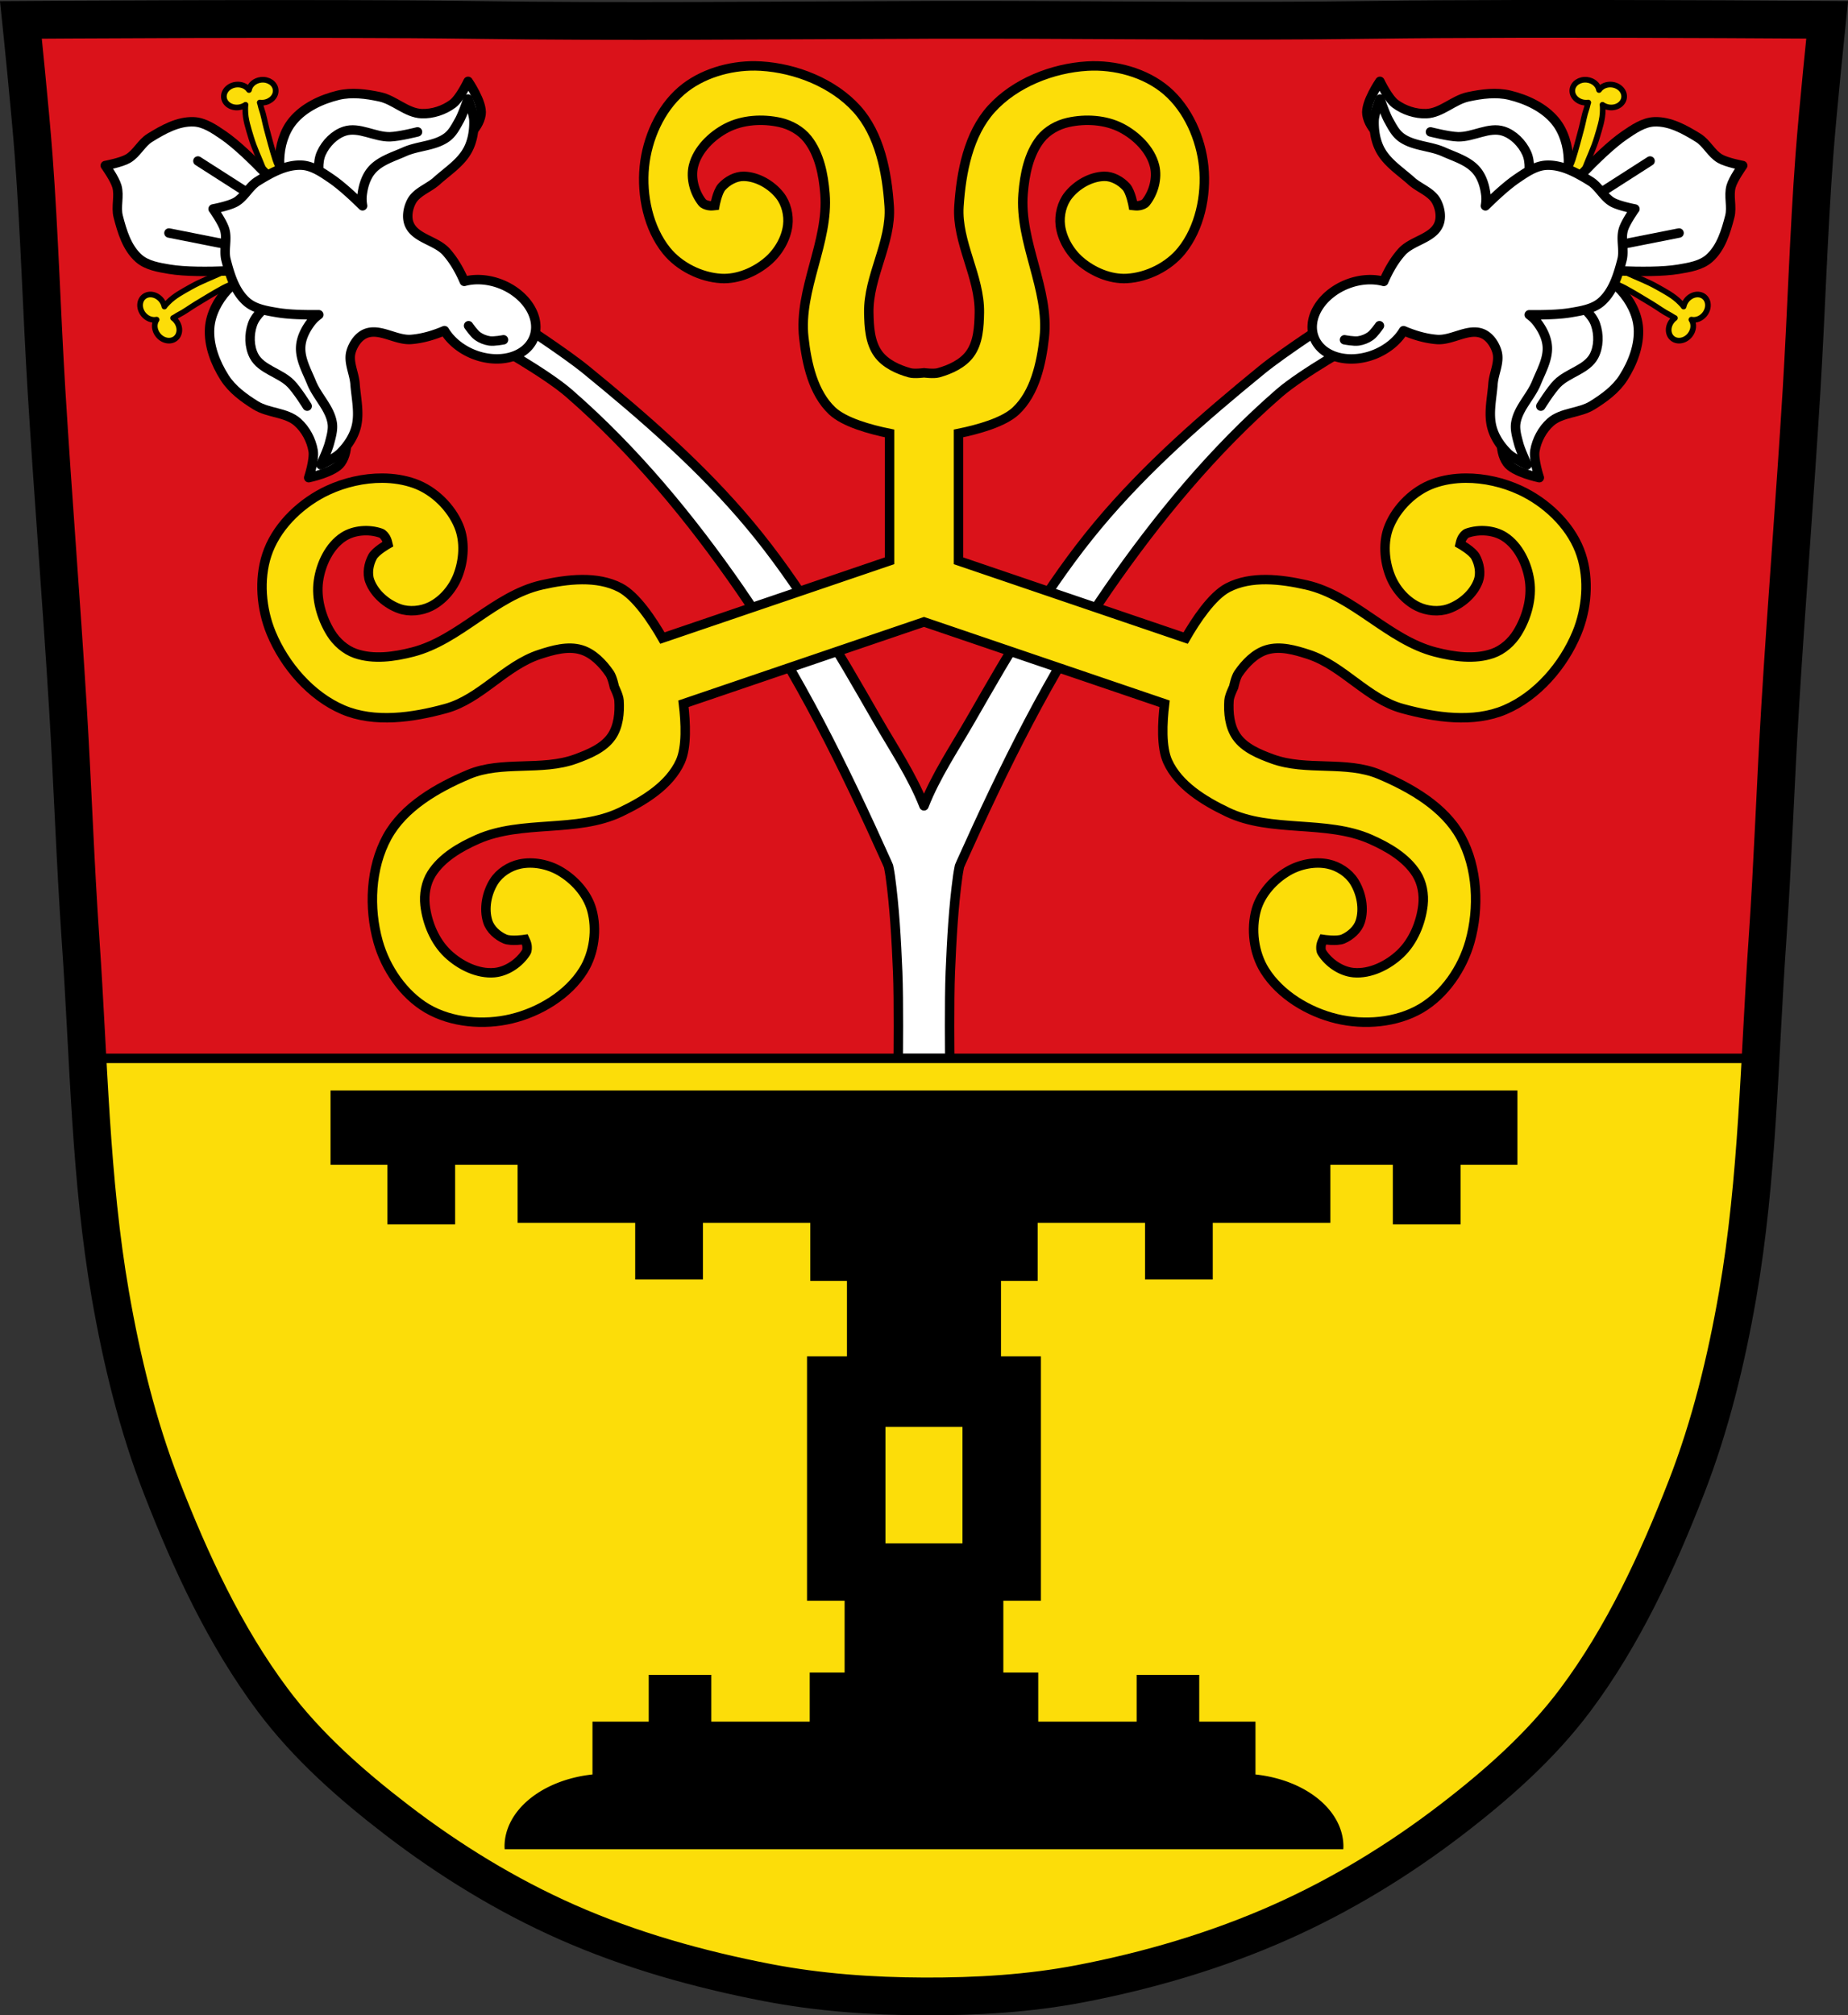 <?xml version="1.0" encoding="UTF-8" standalone="no"?><svg xmlns="http://www.w3.org/2000/svg" width="979.28" height="1067.6" viewBox="0 0 979.284 1067.603"><rect x="0" y="0" width="979.284" height="1067.603" fill="#333333" stroke="none"/><g transform="translate(117.01 14.13)"><path d="m712.25-4.129c-9.98-.002-19.975.006-29.787.025-26.17.053-51.02.198-70.797.479-79.11 1.122-156.7-.214-235.05 0-2.653.007-5.306.036-7.959.043-78.35.214-155.94 1.122-235.05 0-79.11-1.122-239.53 0-239.53 0 0 0 4.994 48.18 6.783 72.32 3.067 41.38 4.257 82.87 6.785 124.29 3.405 55.766 7.902 111.49 11.307 167.25 2.529 41.41 3.91 82.9 6.783 124.29 1.431 20.614 2.473 41.29 3.6 61.957h886.6c1.129-20.697 2.17-41.4 3.604-62.04 2.874-41.39 4.257-82.87 6.785-124.29 3.405-55.766 7.902-111.44 11.307-167.21 2.529-41.41 3.716-82.911 6.783-124.29 1.79-24.14 6.785-72.32 6.785-72.32 0 0-69.09-.486-138.95-.502" fill="#da121a"/><g stroke="#000"><g fill-rule="evenodd"><g stroke-linejoin="round"><path d="m743.16 34.724c-.976-2.161-3.269-3.716-5.934-4.02-2.803-.321-5.503.796-6.888 2.847-.461-2.79-3.082-5.02-6.347-5.398-3.913-.45-7.395 1.885-7.779 5.216-.383 3.331 2.478 6.397 6.391 6.848.679.077 1.365.071 2.035-.019-.412 1.016-.572 2.268-.927 3.274-1.194 3.381-1.733 6.96-2.663 10.423-1.473 5.486-2.9 10.989-4.621 16.403-1.558 4.902-5.07 9.401-5.161 14.544-.029 1.675.097 3.898 1.514 4.793.672.424 1.644.017 2.361-.327 1.431-.685 2.58-1.947 3.466-3.264 2.207-3.283 2.843-7.381 4.273-11.07 2.104-5.425 4.672-10.689 6.338-16.264 1.418-4.747 3.088-9.586 3.084-14.54 0-.886.039-1.889-.145-2.782 1.062.744 2.339 1.221 3.681 1.378 3.913.45 7.395-1.885 7.779-5.216.109-.951-.047-1.919-.457-2.825zm44.553 110.73c-.332-.937-.89-1.743-1.627-2.354-2.584-2.137-6.713-1.409-9.224 1.625-.86 1.042-1.449 2.271-1.701 3.543-.486-.771-1.209-1.467-1.822-2.107-3.429-3.576-7.985-5.91-12.295-8.352-5.063-2.868-10.562-4.886-15.836-7.342-3.586-1.669-6.883-4.185-10.748-5.02-1.551-.337-3.253-.451-4.76.046-.755.249-1.739.629-1.93 1.4-.402 1.627 1.046 3.318 2.228 4.506 3.628 3.647 9.277 4.46 13.796 6.917 4.991 2.713 9.832 5.694 14.694 8.631 3.069 1.854 5.937 4.062 9.14 5.674.953.48 1.935 1.272 2.936 1.72-.545.399-1.044.87-1.481 1.396-2.511 3.035-2.451 7.228.133 9.366 2.584 2.137 6.713 1.409 9.224-1.625 2.093-2.535 2.439-5.958.839-8.289 2.42.521 5.141-.544 6.941-2.717 1.71-2.067 2.287-4.777 1.494-7.01z" fill="#fcdd09" stroke-width="3"/><g fill="#fff" stroke-width="5"><path d="m156.74 155.99l-13.11 11.607c0 0 28.556 15.904 40.807 26.547 34.721 30.17 64.49 66.2 90.67 104.01 31.12 44.954 55.39 94.53 77.79 144.41.326.727.629 1.465.945 2.197.361 1.842.692 3.636.887 5.05 2.311 16.761 3.238 33.864 3.949 50.9.637 15.245.283 45.809.283 45.809h11.256 4.824 11.256c0 0-.356-30.564.281-45.809.712-17.04 1.64-34.14 3.951-50.9.195-1.413.527-3.21.889-5.05.315-.729.616-1.465.941-2.189 22.405-49.876 46.67-99.46 77.79-144.41 26.18-37.816 55.951-73.847 90.67-104.01 12.25-10.643 40.807-26.547 40.807-26.547l-13.11-11.607c0 0-25.26 16.327-36.883 25.814-30.871 25.19-61.25 51.609-86.79 82.19-26.319 31.512-46.957 67.49-67.41 103.09-8.596 14.966-18.534 29.663-24.813 45.678-6.278-16.02-16.218-30.711-24.814-45.678-20.449-35.603-41.09-71.58-67.41-103.09-25.541-30.581-55.92-56.999-86.79-82.19-11.627-9.487-36.883-25.814-36.883-25.814z" stroke-linecap="round"/><path d="m806.48 73.57c0 0-8.435-1.571-12.02-3.652-4.673-2.712-7.04-8.248-11.634-11.08-6.95-4.29-14.878-8.797-23.23-8.439-5.715.245-10.962 3.897-15.703 7.127-13.696 9.33-35.498 34.495-35.498 34.495l-3.158 3.694 4.03 6.867 6.069 5.644c0 0 5.125-.381 7.601-1.038-2.242 1.242-6.202 4.516-6.202 4.516l-.469 8.274 1.848 7.743 4.837.479c0 0 33.16 3.052 49.5.296 5.657-.954 11.971-1.956 16.262-5.737 6.273-5.527 8.872-14.267 10.913-22.18 1.349-5.226-.776-10.859.716-16.05 1.145-3.985 6.142-10.96 6.142-10.96z"/></g></g><g fill="#fff" stroke-width="5"><g stroke-linecap="round"><path d="m720.14 95.01l37.25-23.851"/><path d="m729.36 117.9l43.39-8.595"/></g><path d="m708.07 91.23c4.077-5.879 6.218-13.436 6.07-20.588-.156-7.318-2.418-15.15-7.095-20.78-5.874-7.07-15.09-11.384-24.02-13.547-7.142-1.729-14.842-.69-22.03.845-7.786 1.663-14.202 8.612-22.16 8.915-5.744.219-11.825-1.778-16.442-5.201-3.866-2.867-8.167-11.907-8.167-11.907 0 0-7.83 11.332-6.871 17.536 1.292 8.364 9.843 13.898 15.963 19.744 9.324 8.905 24.997 11.589 31.17 22.912 2.369 4.349 1.944 9.989.903 14.831-1.188 5.522-7.815 9.346-7.895 14.994-.05 3.533 1.403 8.176 4.673 9.515 7.98 3.267 17.14-3.917 24.412-8.557 7.338-4.685 11.677-12.969 18.211-18.723 4.158-3.661 10.128-5.435 13.285-9.988z" stroke-linejoin="round"/><path d="m641.03 55.738c0 0 9.623 2.454 14.547 2.588 8.101.219 16.432-5.483 24.13-2.957 5.327 1.747 9.899 6.441 12.238 11.535 2.308 5.03 1.34 11.08.761 16.576-.528 5.01-3.824 14.622-3.824 14.622" stroke-linecap="round"/><path d="m723.27 129c7.01 1.417 13.79 5.385 18.635 10.65 4.956 5.386 8.748 12.603 9.274 19.903.661 9.169-2.998 18.66-7.944 26.409-3.954 6.194-10.228 10.778-16.475 14.648-6.768 4.193-16.209 3.624-22.16 8.915-4.295 3.821-7.298 9.472-8.258 15.14-.803 4.746 2.356 14.246 2.356 14.246 0 0-13.496-2.751-17.1-7.89-4.861-6.928-2.526-16.842-2.16-25.298.558-12.882 10-25.673 6.611-38.11-1.303-4.778-5.516-8.552-9.62-11.323-4.682-3.16-12.11-1.329-16.08-5.347-2.483-2.514-4.651-6.869-3.22-10.1 3.493-7.884 15.08-9.05 23.535-10.736 8.538-1.703 17.405 1.267 26.1.892 5.535-.239 11.07-3.094 16.5-1.997z" stroke-linejoin="round"/><path d="m699.49 201.02c0 0 5.242-8.436 8.701-11.942 5.692-5.769 15.65-7.426 19.456-14.581 2.632-4.95 2.68-11.502.838-16.797-1.817-5.224-6.704-8.917-10.932-12.483-3.851-3.248-12.885-7.899-12.885-7.899" stroke-linecap="round"/><g stroke-linejoin="round"><path d="m614.32 38.33c0 0-3.043 7.47-3.164 11.418-.164 5.338.77 10.984 3.322 15.676 3.694 6.792 10.684 11.197 16.434 16.365 4.24 3.811 10.606 5.739 13.285 10.771 1.948 3.659 2.807 8.606 1.105 12.387-3.326 7.389-14.178 8.377-19.559 14.436-4.03 4.535-7.081 9.941-9.484 15.559a19.968 26.527 68.082 0 0 -19.648 1.547 19.968 26.527 68.082 0 0 -17.154 28.428 19.968 26.527 68.082 0 0 32.062 8.623 19.968 26.527 68.082 0 0 15.24 -12.494c5.626 2.388 11.574 4.172 17.621 4.654 8.08.644 16.589-6.161 24.11-3.135 3.846 1.548 6.654 5.714 7.783 9.703 1.552 5.486-1.707 11.283-2.125 16.969-.567 7.71-2.557 15.73-.518 23.19 1.409 5.152 4.643 9.87 8.459 13.607 2.822 2.764 10.191 6.05 10.191 6.05 0 0-3.515-7.374-4.547-11.301-.945-3.594-2.1-7.392-1.461-11.05 1.361-7.8 7.927-13.764 10.906-21.1 2.494-6.143 6.125-12.413 5.77-19.03-.258-4.793-2.685-9.463-5.629-13.254-1.12-1.442-2.47-2.65-3.941-3.734 7.939.103 16.04-.127 21.943-1.123 5.657-.954 11.97-1.957 16.262-5.738 6.273-5.527 8.873-14.266 10.914-22.17 1.349-5.226-.776-10.86.717-16.05 1.145-3.985 6.141-10.961 6.141-10.961 0 0-8.435-1.569-12.02-3.65-4.673-2.712-7.04-8.249-11.633-11.08-6.95-4.29-14.879-8.795-23.23-8.438-5.715.245-10.962 3.897-15.703 7.127-4.95 3.372-10.954 8.815-16.609 14.389.31-1.802.451-3.609.26-5.426-.314-2.983-1.01-6.075-2.254-8.861-.746-1.672-1.688-3.232-2.863-4.596-4.329-5.02-11.294-7.03-17.348-9.734-7.23-3.228-16.1-2.985-22.48-7.668-2.996-2.198-4.792-5.736-6.6-8.982-1.975-3.548-4.547-11.301-4.547-11.301z"/><path d="m613.98 158.41c0 0-2.78 4.091-4.751 5.499-1.858 1.328-4.099 2.215-6.357 2.558-2.452.373-7.417-.603-7.417-.603" stroke-linecap="round"/></g></g><g stroke-linejoin="round"><path d="m2.108 34.724c.976-2.161 3.269-3.716 5.934-4.02 2.803-.321 5.503.796 6.888 2.847.461-2.79 3.082-5.02 6.347-5.398 3.913-.45 7.395 1.885 7.779 5.216.383 3.331-2.478 6.397-6.391 6.848-.679.077-1.365.071-2.035-.019.412 1.016.572 2.268.927 3.274 1.194 3.381 1.733 6.96 2.663 10.423 1.473 5.486 2.9 10.989 4.621 16.403 1.558 4.902 5.07 9.401 5.161 14.544.029 1.675-.098 3.898-1.514 4.793-.672.424-1.644.017-2.361-.327-1.431-.685-2.58-1.947-3.466-3.264-2.207-3.283-2.843-7.381-4.273-11.07-2.104-5.425-4.672-10.689-6.338-16.264-1.418-4.747-3.088-9.586-3.084-14.54 0-.886-.039-1.889.145-2.782-1.062.744-2.339 1.221-3.681 1.378-3.913.45-7.395-1.885-7.779-5.216-.109-.951.047-1.919.457-2.825m-44.553 110.73c.332-.937.89-1.743 1.627-2.354 2.584-2.137 6.713-1.409 9.224 1.625.86 1.042 1.449 2.271 1.701 3.543.486-.771 1.209-1.467 1.822-2.107 3.429-3.576 7.985-5.91 12.295-8.352 5.063-2.868 10.562-4.886 15.836-7.342 3.586-1.669 6.883-4.185 10.748-5.02 1.551-.337 3.253-.451 4.761.046.755.249 1.739.629 1.93 1.4.401 1.627-1.046 3.318-2.228 4.506-3.628 3.647-9.276 4.46-13.796 6.917-4.991 2.713-9.832 5.694-14.694 8.631-3.069 1.854-5.937 4.062-9.14 5.674-.953.48-1.935 1.272-2.936 1.72.545.399 1.044.87 1.481 1.396 2.511 3.035 2.451 7.228-.133 9.366-2.584 2.137-6.713 1.409-9.224-1.625-2.093-2.535-2.439-5.958-.839-8.289-2.42.521-5.141-.544-6.941-2.717-1.71-2.067-2.287-4.777-1.494-7.01z" fill="#fcdd09" stroke-width="3"/><path d="m-61.22 73.57c0 0 8.435-1.571 12.02-3.652 4.673-2.712 7.04-8.248 11.634-11.08 6.95-4.29 14.878-8.797 23.23-8.439 5.715.245 10.962 3.897 15.703 7.127 13.696 9.33 35.498 34.495 35.498 34.495l3.158 3.694-4.03 6.867-6.069 5.644c0 0-5.125-.381-7.601-1.038 2.242 1.242 6.202 4.516 6.202 4.516l.469 8.274-1.848 7.743-4.837.479c0 0-33.16 3.052-49.5.296-5.657-.954-11.971-1.956-16.262-5.737-6.273-5.527-8.872-14.267-10.913-22.18-1.349-5.226.776-10.859-.716-16.05-1.145-3.985-6.142-10.96-6.142-10.96z" fill="#fff" stroke-width="5"/></g><g fill="#fff" stroke-width="5"><g stroke-linecap="round"><path d="m25.12 95.01l-37.25-23.851"/><path d="m15.909 117.9l-43.39-8.595"/></g><path d="m37.19 91.23c-4.077-5.879-6.218-13.436-6.07-20.588.156-7.318 2.418-15.15 7.095-20.78 5.874-7.07 15.09-11.384 24.02-13.547 7.142-1.729 14.842-.69 22.03.845 7.786 1.663 14.202 8.612 22.16 8.915 5.744.219 11.825-1.778 16.442-5.201 3.866-2.867 8.167-11.907 8.167-11.907 0 0 7.83 11.332 6.871 17.536-1.292 8.364-9.843 13.898-15.963 19.744-9.324 8.905-24.997 11.589-31.17 22.912-2.369 4.349-1.944 9.989-.903 14.831 1.188 5.522 7.815 9.346 7.895 14.994.05 3.533-1.403 8.176-4.673 9.515-7.98 3.267-17.14-3.917-24.412-8.557-7.338-4.685-11.677-12.969-18.211-18.723-4.158-3.661-10.128-5.435-13.285-9.988" stroke-linejoin="round"/><path d="m104.23 55.738c0 0-9.623 2.454-14.547 2.588-8.101.219-16.432-5.483-24.13-2.957-5.327 1.747-9.899 6.441-12.238 11.535-2.308 5.03-1.34 11.08-.761 16.576.528 5.01 3.824 14.622 3.824 14.622" stroke-linecap="round"/><path d="m21.997 129c-7.01 1.417-13.79 5.385-18.635 10.65-4.956 5.386-8.748 12.603-9.274 19.903-.661 9.169 2.998 18.66 7.944 26.409 3.954 6.194 10.228 10.778 16.475 14.648 6.768 4.193 16.209 3.624 22.16 8.915 4.295 3.821 7.298 9.472 8.258 15.14.803 4.746-2.356 14.246-2.356 14.246 0 0 13.496-2.751 17.1-7.89 4.861-6.928 2.526-16.842 2.16-25.298-.558-12.882-10-25.673-6.611-38.11 1.303-4.778 5.516-8.552 9.62-11.323 4.681-3.16 12.11-1.329 16.08-5.347 2.483-2.514 4.651-6.869 3.22-10.1-3.493-7.884-15.08-9.05-23.535-10.736-8.538-1.703-17.405 1.267-26.1.892-5.535-.239-11.07-3.094-16.5-1.997z" stroke-linejoin="round"/><path d="m45.771 201.02c0 0-5.242-8.436-8.701-11.942-5.692-5.769-15.651-7.426-19.456-14.581-2.632-4.95-2.68-11.502-.838-16.797 1.817-5.224 6.704-8.917 10.931-12.483 3.851-3.248 12.885-7.899 12.885-7.899" stroke-linecap="round"/><g stroke-linejoin="round"><path d="m130.95 38.33c0 0-2.571 7.753-4.547 11.301-1.808 3.246-3.604 6.785-6.6 8.982-6.384 4.683-15.251 4.44-22.48 7.668-6.05 2.703-13.02 4.713-17.348 9.734-1.175 1.363-2.117 2.924-2.863 4.596-1.243 2.787-1.94 5.878-2.254 8.861-.191 1.817-.05 3.624.26 5.426-5.656-5.573-11.659-11.02-16.609-14.389-4.741-3.23-9.988-6.882-15.703-7.127-8.353-.358-16.283 4.147-23.23 8.438-4.592 2.835-6.96 8.372-11.633 11.08-3.586 2.081-12.02 3.65-12.02 3.65 0 0 4.995 6.976 6.141 10.961 1.493 5.193-.632 10.827.717 16.05 2.042 7.908 4.641 16.647 10.914 22.17 4.292 3.781 10.605 4.784 16.262 5.738 5.905.996 14 1.226 21.943 1.123-1.471 1.085-2.821 2.292-3.941 3.734-2.944 3.791-5.371 8.461-5.629 13.254-.356 6.62 3.275 12.89 5.77 19.03 2.979 7.336 9.545 13.3 10.906 21.1.639 3.66-.516 7.459-1.461 11.05-1.032 3.927-4.547 11.301-4.547 11.301 0 0 7.369-3.283 10.191-6.05 3.816-3.737 7.05-8.456 8.459-13.607 2.039-7.457.05-15.477-.518-23.19-.418-5.686-3.677-11.483-2.125-16.969 1.129-3.989 3.937-8.155 7.783-9.703 7.517-3.03 16.03 3.778 24.11 3.135 6.05-.482 11.995-2.266 17.621-4.654a26.527 19.968 21.918 0 0 15.24 12.494 26.527 19.968 21.918 0 0 32.062 -8.623 26.527 19.968 21.918 0 0 -17.154 -28.428 26.527 19.968 21.918 0 0 -19.648 -1.547c-2.404-5.618-5.457-11.02-9.484-15.559-5.38-6.06-16.232-7.05-19.559-14.436-1.702-3.78-.843-8.727 1.105-12.387 2.679-5.03 9.05-6.96 13.285-10.771 5.749-5.169 12.74-9.574 16.434-16.365 2.552-4.692 3.486-10.338 3.322-15.676-.121-3.948-3.164-11.418-3.164-11.418z"/><path d="m131.29 158.41c0 0 2.78 4.091 4.751 5.499 1.858 1.328 4.099 2.215 6.357 2.558 2.452.373 7.417-.603 7.417-.603" stroke-linecap="round"/></g></g></g><path d="m-70.67 546.52c2.295 42.09 4.97 84.15 12.188 125.61 6.02 34.562 14.417 68.979 27.13 101.67 15.355 39.473 33.474 78.71 58.84 112.63 18.288 24.456 41.648 45.04 65.883 63.62 27.747 21.272 57.963 39.814 89.93 53.967 33.818 14.97 69.917 25.08 106.24 32.09 27.334 5.278 55.35 7.255 83.19 7.35 27.662.094 55.55-1.52 82.71-6.74 36.46-7.01 72.54-17.626 106.46-32.746 31.934-14.235 62.23-32.697 89.97-53.969 24.24-18.58 47.596-39.17 65.885-63.62 25.365-33.919 43.483-73.16 58.838-112.63 12.718-32.695 21.12-67.16 27.14-101.72 7.212-41.43 9.888-83.46 12.182-125.52h-886.6z" fill="#fcdd09" stroke-linejoin="round" stroke-linecap="round" stroke-width="5"/><path d="m682.46-4.104c-26.17.053-51.02.198-70.798.478-79.11 1.122-156.7-.214-235.05 0-2.653.007-5.305.036-7.958.043-78.35.214-155.94 1.122-235.05 0-79.11-1.122-239.53 0-239.53 0 0 0 4.995 48.18 6.784 72.32 3.067 41.38 4.256 82.87 6.784 124.29 3.405 55.766 7.902 111.49 11.307 167.25 2.529 41.41 3.91 82.9 6.784 124.29 4.346 62.59 5.02 125.75 15.786 187.56 6.02 34.562 14.418 68.979 27.14 101.67 15.355 39.473 33.473 78.71 58.839 112.63 18.288 24.456 41.648 45.04 65.884 63.62 27.747 21.272 57.962 39.816 89.93 53.968 33.818 14.97 69.917 25.08 106.24 32.09 27.334 5.278 55.35 7.255 83.19 7.349 27.662.094 55.55-1.52 82.71-6.741 36.46-7.01 72.54-17.626 106.46-32.746 31.934-14.235 62.23-32.696 89.98-53.968 24.24-18.58 47.595-39.17 65.884-63.62 25.365-33.919 43.484-73.16 58.839-112.63 12.718-32.695 21.12-67.16 27.14-101.72 10.762-61.814 11.44-124.97 15.786-187.56 2.874-41.39 4.256-82.87 6.784-124.29 3.405-55.766 7.902-111.44 11.307-167.21 2.529-41.41 3.717-82.909 6.784-124.29 1.79-24.14 6.784-72.32 6.784-72.32 0 0-90.24-.636-168.73-.478z" fill="none" stroke-width="20"/></g><path d="m58.15 563.55v39.31h30.12v31.619h35.895v-31.619h33.11v30.764h62.31v30.05h35.895v-30.05h56.898v30.766h19.426v39.994h-21.16v129.43h19.914v38.06h-18.492v25.996h-52.14v-24.77h-33.17v24.77h-29.807v28a54.882 38.623 0 0 0 -46.6 38.133 54.882 38.623 0 0 0 .074 1.457h46.525 63.06 63.68 97.86 63.68 63.06 46.525a54.882 38.623 0 0 0 .074 -1.457 54.882 38.623 0 0 0 -46.6 -38.133v-28h-29.807v-24.77h-33.17v24.77h-52.14v-25.996h-18.492v-38.06h19.914v-129.43h-21.16v-39.994h19.426v-30.766h56.9v30.05h35.893v-30.05h62.31v-30.764h33.12v31.619h35.893v-31.619h30.12v-39.31h-628.96m294.07 178.17h40.822v61.73h-40.822v-61.73"/><path d="m283.39 20.775c-13.874-.205-28.789 4.182-39.22 13.12-11.362 9.728-18.259 25.418-19.73 40.3-1.509 15.268 2.109 32.568 11.754 44.5 6.806 8.42 18.16 14.08 28.967 14.693 8.798.495 18.09-3.489 24.77-9.234 5.462-4.697 9.613-11.743 10.496-18.893.675-5.46-.832-11.642-4.262-15.943-4.471-5.607-11.856-9.906-19.03-10.04-4.302-.083-8.738 2.405-11.641 5.582-2.378 2.603-3.695 9.91-3.695 9.91 0 0-2.27.257-3.359 0-1.218-.288-2.579-.697-3.357-1.678-4.115-5.184-6.206-12.887-4.619-19.313 2.139-8.665 9.704-16.05 17.633-20.15 8.402-4.344 18.997-4.958 28.23-2.898 5.54 1.236 11.07 4.323 14.592 8.775 6.286 7.95 8.413 18.866 9.236 28.967 2.087 25.605-14.07 50.721-11.211 76.25 1.541 13.772 4.924 29.25 14.99 38.777 6.451 6.103 20.1 9.876 30.436 11.977v67.47l-38.449 13.08-81.904 27.857c-5.327-9.263-13.948-22.315-22.373-26.695-12.295-6.393-28.03-4.52-41.547-1.467-25.06 5.66-43.501 29.15-68.38 35.559-9.814 2.529-20.825 4.094-30.395.758-5.36-1.869-10.09-6.084-13.07-10.914-4.969-8.05-7.859-18.262-6.506-27.623 1.277-8.834 5.78-18.399 13.268-23.258 5.552-3.603 13.516-4.15 19.762-1.959 1.181.414 2.01 1.566 2.684 2.623.6.945 1.1 3.174 1.1 3.174 0 0-6.472 3.637-8.152 6.736-2.051 3.783-2.954 8.79-1.467 12.828 2.479 6.729 8.961 12.299 15.723 14.688 5.187 1.832 11.521 1.232 16.459-1.193 6.466-3.176 11.766-9.405 14.416-16.1 3.242-8.194 3.964-18.277.615-26.428-4.115-10.01-13.185-18.884-23.369-22.559-5.412-1.952-11.257-2.858-17.188-2.887-9.884-.048-19.999 2.334-28.707 6.35-13.583 6.264-26.15 17.917-31.619 31.838-5.02 12.783-4.287 28.313.449 41.36.316.869.645 1.728.996 2.574 7.103 17.13 20.997 33.31 38.05 40.574 16.691 7.113 36.929 4.157 54.43-.643 18.418-5.05 31.473-22.693 49.619-28.648 7.086-2.326 15.1-4.625 22.24-2.471 6.249 1.886 11.311 7.193 15.02 12.566 1.43 2.074 2.475 7.141 2.475 7.141 0 0 2.315 4.627 2.475 7.141.413 6.515-.281 13.818-4.02 19.17-4.276 6.111-11.99 9.261-18.996 11.818-17.941 6.549-39.12.768-56.711 8.195-16.715 7.06-34.441 17.255-43.15 33.17-8.903 16.265-9.808 37.569-4.791 55.42 3.964 14.1 13.396 28.01 26.04 35.406 12.912 7.551 29.997 8.931 44.543 5.447 14.92-3.573 30.08-12.656 38.2-25.676 5.727-9.188 7.361-21.768 4.396-32.18-2.412-8.475-9.216-15.948-16.832-20.379-6.227-3.623-14.244-5.238-21.289-3.732-5.38 1.15-10.727 4.597-13.668 9.246-3.834 6.06-5.48 14.444-3.264 21.264 1.33 4.092 5.132 7.469 9.08 9.172 3.238 1.395 10.574.25 10.574.25 0 0 .986 2.058 1.1 3.172.127 1.245.185 2.666-.486 3.723-3.551 5.585-10.143 10.08-16.734 10.688-8.888.816-18.344-3.913-24.813-10.06-6.855-6.517-10.904-16.325-11.98-25.723-.646-5.639.459-11.88 3.514-16.664 5.454-8.542 15.07-14.13 24.344-18.211 23.511-10.356 52.53-3.312 75.72-14.371 12.509-5.965 26.03-14.229 31.734-26.859 3.411-7.553 2.847-20.371 1.621-30.545l127.48-43.36 127.48 43.36c-1.226 10.174-1.79 22.992 1.621 30.545 5.703 12.63 19.226 20.894 31.734 26.859 23.19 11.06 52.21 4.02 75.72 14.371 9.275 4.085 18.892 9.669 24.346 18.211 3.054 4.784 4.158 11.02 3.512 16.664-1.076 9.397-5.125 19.21-11.98 25.723-6.469 6.15-15.924 10.878-24.813 10.06-6.591-.605-13.183-5.102-16.734-10.688-.672-1.056-.611-2.477-.484-3.723.114-1.114 1.1-3.172 1.1-3.172 0 0 7.336 1.145 10.574-.25 3.952-1.703 7.752-5.079 9.08-9.172 2.216-6.82.572-15.204-3.262-21.264-2.941-4.649-8.29-8.096-13.67-9.246-7.04-1.506-15.06.11-21.287 3.732-7.616 4.431-14.42 11.904-16.832 20.379-2.964 10.413-1.329 22.994 4.398 32.18 8.116 13.02 23.277 22.1 38.2 25.676 14.546 3.484 31.631 2.104 44.543-5.447 12.647-7.396 22.08-21.302 26.04-35.406 5.02-17.851 4.112-39.16-4.791-55.42-8.712-15.915-26.437-26.11-43.15-33.17-17.595-7.427-38.77-1.646-56.711-8.195-7.01-2.557-14.718-5.708-18.994-11.818-3.743-5.348-4.437-12.651-4.02-19.17.159-2.514 2.475-7.141 2.475-7.141 0 0 1.044-5.067 2.475-7.141 3.706-5.374 8.768-10.681 15.02-12.566 7.14-2.155 15.15.145 22.24 2.471 18.15 5.956 31.2 23.596 49.619 28.648 17.497 4.8 37.735 7.755 54.43.643 17.06-7.269 30.947-23.447 38.05-40.574.351-.846.684-1.705 1-2.574 4.736-13.04 5.474-28.572.449-41.36-5.472-13.921-18.04-25.574-31.619-31.838-8.708-4.02-18.823-6.398-28.707-6.35-5.93.029-11.778.934-17.189 2.887-10.184 3.674-19.253 12.544-23.367 22.559-3.349 8.151-2.629 18.234.613 26.428 2.65 6.699 7.952 12.928 14.418 16.1 4.938 2.425 11.27 3.03 16.457 1.193 6.761-2.388 13.244-7.959 15.723-14.688 1.487-4.04.586-9.05-1.465-12.828-1.681-3.1-8.152-6.736-8.152-6.736 0 0 .5-2.229 1.1-3.174.671-1.057 1.503-2.209 2.684-2.623 6.246-2.191 14.21-1.644 19.762 1.959 7.487 4.859 11.991 14.424 13.268 23.258 1.353 9.361-1.537 19.575-6.506 27.623-2.982 4.83-7.709 9.05-13.07 10.914-9.57 3.336-20.581 1.771-30.395-.758-24.877-6.412-43.32-29.899-68.38-35.559-13.518-3.053-29.25-4.927-41.547 1.467-8.425 4.381-17.05 17.432-22.371 26.695l-81.906-27.857-38.449-13.08v-67.47c10.33-2.101 23.985-5.873 30.436-11.977 10.07-9.524 13.449-25.01 14.99-38.777 2.857-25.531-13.3-50.647-11.213-76.25.823-10.1 2.951-21.02 9.236-28.967 3.52-4.452 9.05-7.539 14.594-8.775 9.232-2.06 19.826-1.445 28.23 2.898 7.929 4.099 15.491 11.485 17.631 20.15 1.586 6.426-.502 14.13-4.617 19.313-.778.98-2.141 1.39-3.359 1.678-1.09.257-3.357 0-3.357 0 0 0-1.319-7.307-3.697-9.91-2.903-3.177-7.338-5.665-11.641-5.582-7.169.139-14.553 4.438-19.02 10.04-3.43 4.301-4.936 10.484-4.262 15.943.883 7.149 5.03 14.195 10.496 18.893 6.681 5.746 15.97 9.73 24.768 9.234 10.81-.609 22.16-6.273 28.969-14.693 9.645-11.932 13.263-29.23 11.754-44.5-1.471-14.885-8.368-30.575-19.73-40.3-11.129-9.528-27.358-13.886-41.982-13.01-18.509 1.104-38.34 8.932-50.797 22.67-12.186 13.442-16.02 33.533-17.213 51.637-1.257 19.06 11.138 37.17 10.824 56.27-.123 7.457-.573 15.779-4.947 21.82-3.828 5.287-10.502 8.334-16.793 10.08-2.427.672-7.557 0-7.557 0 0 0-5.129.672-7.557 0-6.291-1.742-12.963-4.789-16.791-10.08-4.374-6.04-4.825-14.363-4.947-21.82-.314-19.1 12.08-37.21 10.824-56.27-1.194-18.1-5.03-38.19-17.213-51.637-12.453-13.738-32.29-21.566-50.797-22.67-.914-.055-1.835-.088-2.76-.102z" fill="#fcdd09" stroke="#000" stroke-linecap="round" stroke-width="5"/></g></svg>